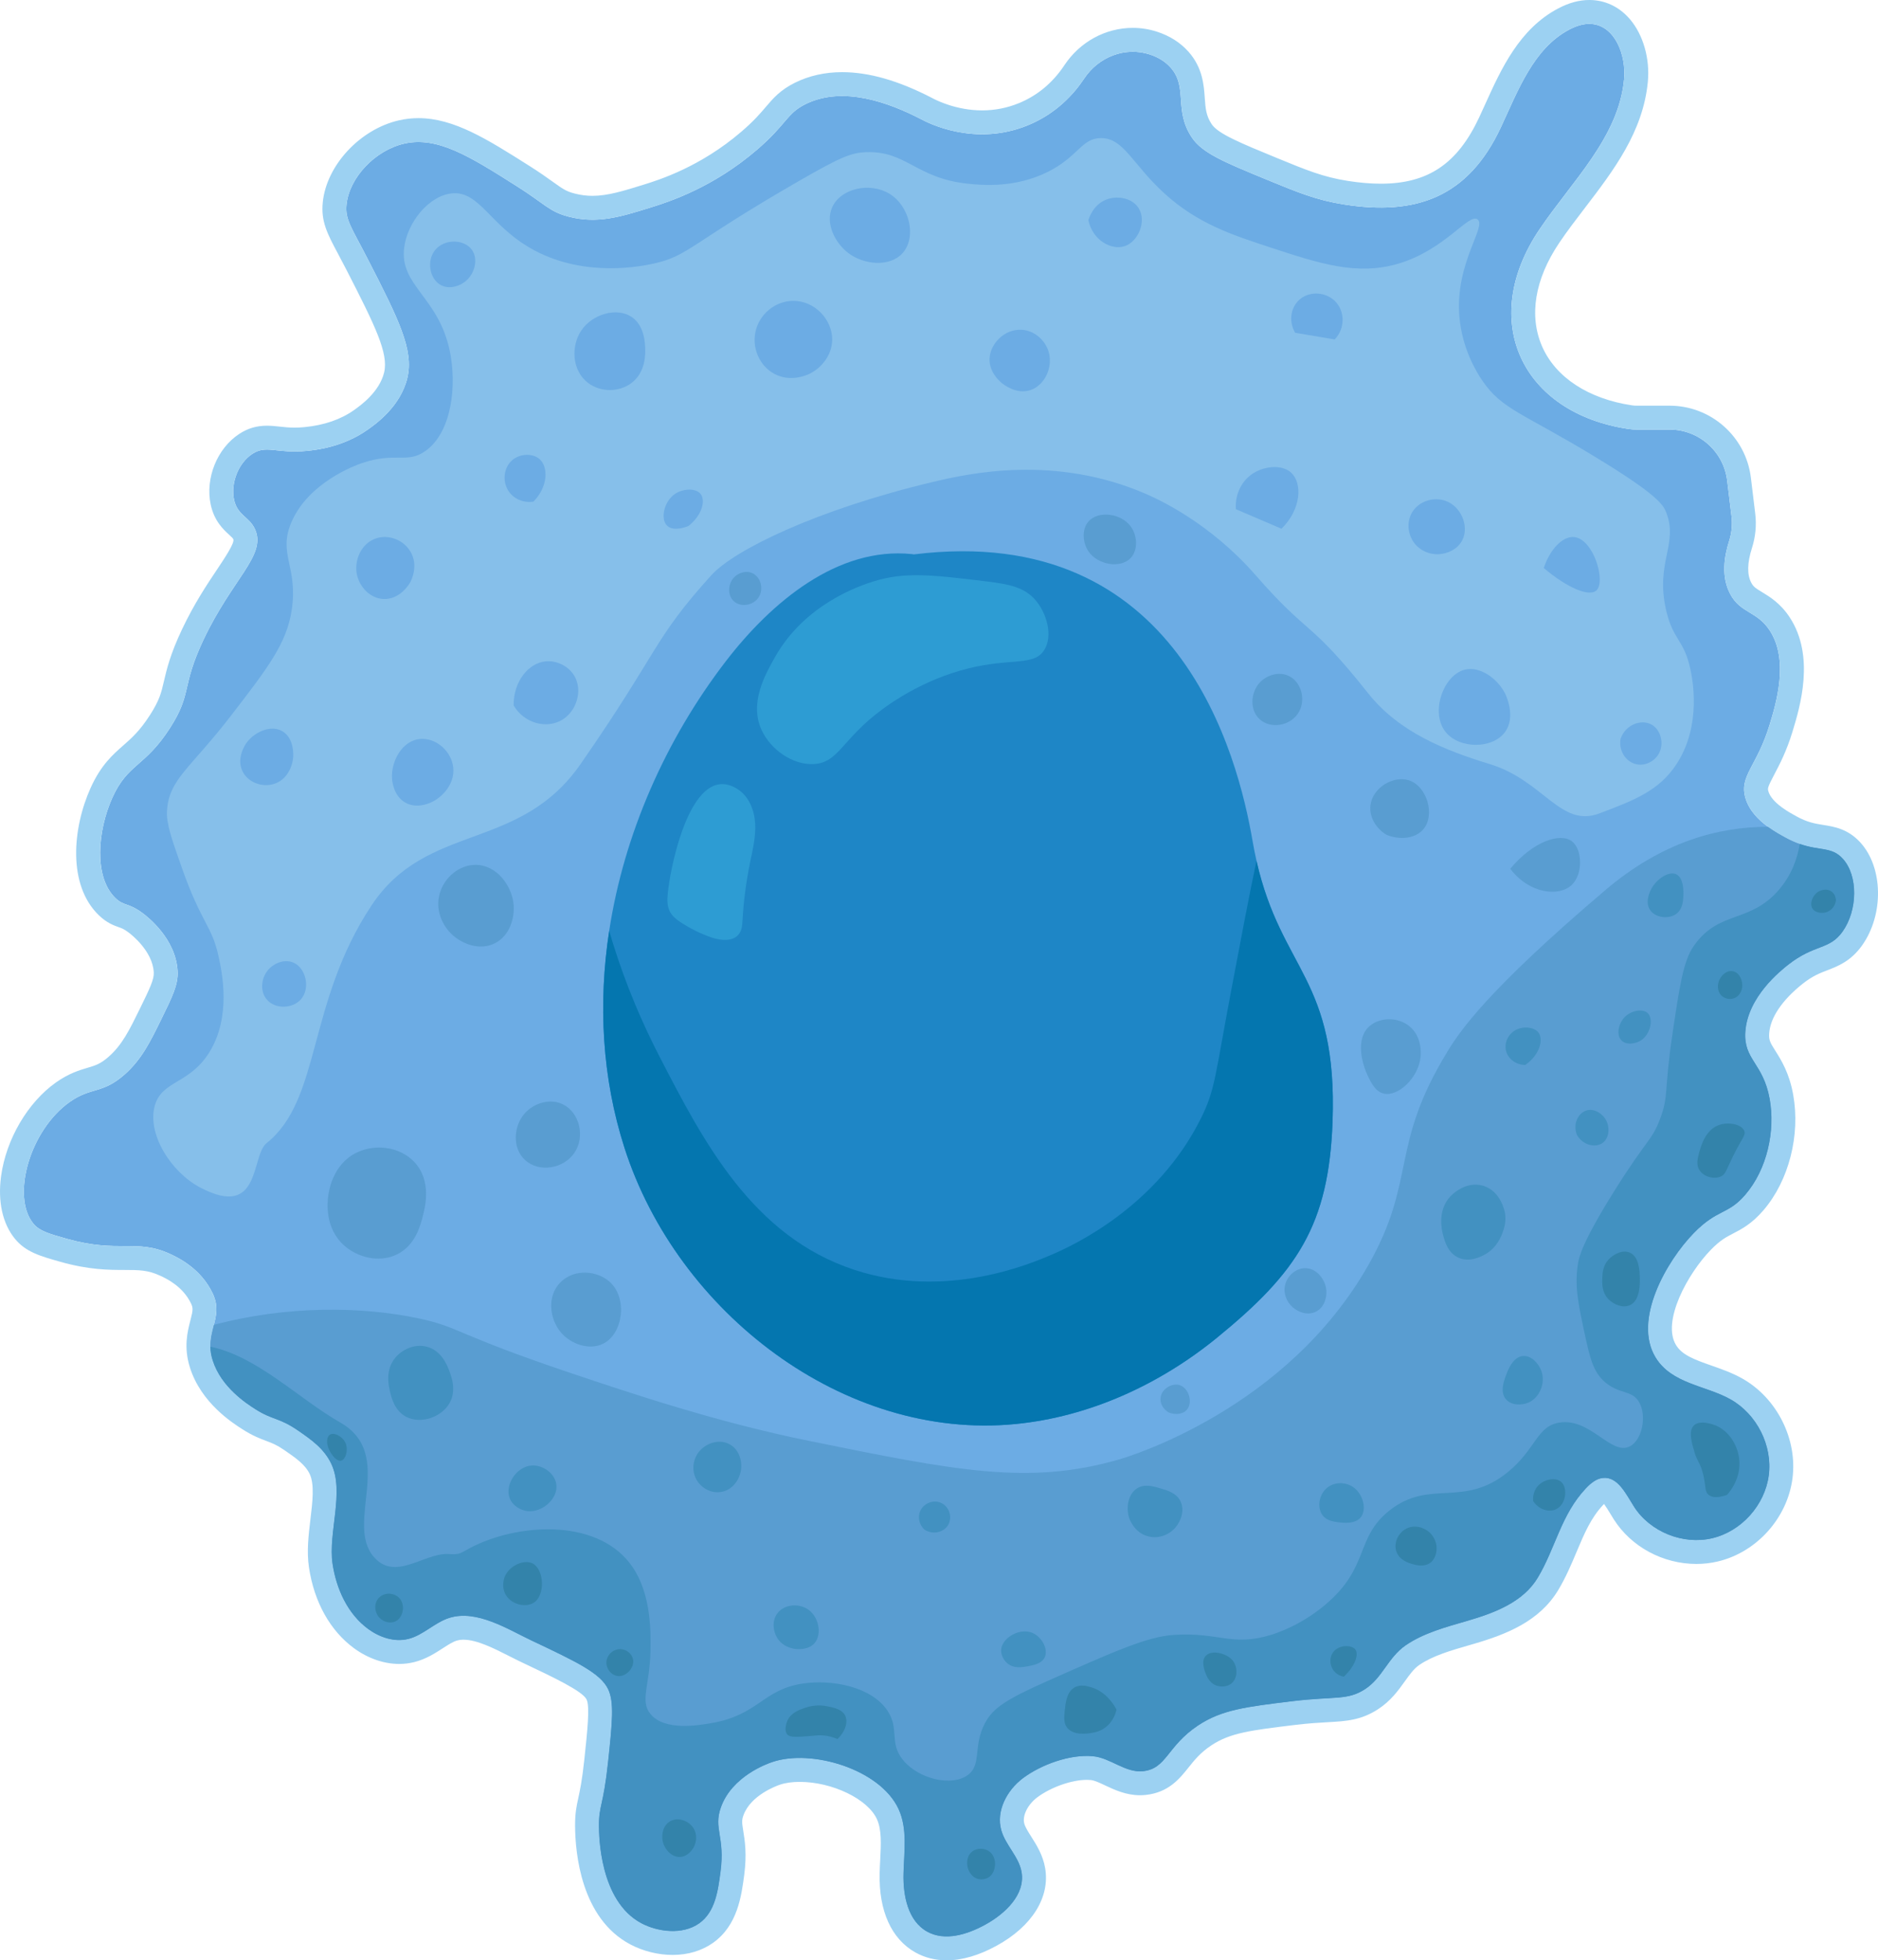 <?xml version="1.0" encoding="UTF-8"?>
<svg id="Capa_2" xmlns="http://www.w3.org/2000/svg" viewBox="0 0 630.722 658.08">
  <defs>
    <style>
      .cls-1 {
        fill: #3383aa;
      }

      .cls-2 {
        fill: #599dd1;
      }

      .cls-3 {
        fill: #9cd1f2;
      }

      .cls-4 {
        fill: #1e86c6;
      }

      .cls-5 {
        fill: #2d9cd3;
      }

      .cls-6 {
        fill: #0476af;
      }

      .cls-7 {
        fill: #4291c1;
      }

      .cls-8 {
        fill: #86bfea;
      }

      .cls-9 {
        fill: #6cace4;
      }
    </style>
  </defs>
  <g id="Capa_1-2" data-name="Capa_1">
    <g>
      <g>
        <path class="cls-9" d="M618.854,312.718c-4.51,6.34-9.33,4.08-18.39,11.23-2.43,1.93-13.53,10.7-14.29,22.47-.61,9.36,5.99,10.39,8.17,22.47,1.94,10.78-.84,23.62-8.17,32.17-5.9,6.88-9.33,4.68-17.36,12.94-9.03,9.28-20.43,29.01-12.82,41.63,5.42,8.98,16.9,9.43,25.25,14.15,8.78,4.96,14.1,15.46,12.81,25.46-1.29,10-9.18,18.84-18.99,21.15-9.81,2.32-20.88-2.11-26.3-10.61-2.68-4.21-5.38-10.06-10.35-9.63-2.29.2-4.19,1.82-5.78,3.49-8.36,8.84-10.18,20.01-16.18,30.02-4.94,8.24-14.61,11.84-23.71,14.49-7.01,2.04-14.55,4.01-20.64,8.19-5.94,4.09-7.75,10.86-13.59,14.68-6.01,3.93-10.19,2.35-24.51,4.08-15.64,1.9-23.7,2.88-31.66,8.17-10.41,6.93-10.48,14.46-18.39,15.32-6,.66-10.91-4.43-16.85-5.01-7.72-.74-17.43,2.8-23.54,7.37-5.37,4.02-9.11,11.02-7.26,17.48,1.43,5.02,5.91,8.87,6.8,14.02,1.31,7.56-5.51,14.01-12.23,17.69-6.01,3.3-13.55,5.65-19.53,2.3-6.42-3.59-8.09-12.06-7.91-19.41.17-7.35,1.42-15.1-1.68-21.77-6.19-13.34-29.2-20.21-42.39-15.73-1.75.59-13.53,4.78-17.24,15.2-2.56,7.19,1.43,9.75-.12,21.57-.86,6.53-1.79,13.54-7.15,17.36-5.67,4.03-14.01,2.85-19.41,0-14.12-7.46-14.27-29.56-14.29-32.68-.05-6.99,1.46-6.49,3.06-21.45,1.43-13.39,2.1-20.18,0-24.51-2.56-5.27-10.25-8.99-25.53-16.21-8.11-3.83-18.55-10.57-27.77-7.67-4.95,1.55-8.74,5.81-13.76,7.06-4.64,1.16-9.61-.5-13.47-3.31-6.91-5.04-10.74-13.47-12-21.93-1.54-10.36,4.06-24.04-.41-33.52-2.44-5.18-6.87-8.23-11.23-11.23-6.43-4.42-8.44-3.4-14.3-7.15-2.88-1.84-11.42-7.3-14.3-16.34-1.56-4.9-.5-8.5.38-11.95.85-3.29,1.53-6.46-.38-10.52-3.91-8.33-11.49-11.98-14.29-13.27-11.27-5.22-17.3-.18-34.73-5.11-6.12-1.73-9.23-2.65-11.23-5.11-7.44-9.1-1.22-31.35,12.25-40.85,7.2-5.07,10.9-2.59,18.39-9.19,5.7-5.03,8.59-10.92,12.25-18.38,3.87-7.89,5.81-11.83,5.56-16.34-.58-10.9-10.18-18.29-11.69-19.41-4.89-3.65-6.27-2.29-9.19-5.1-7.31-7.04-6.02-22.63-1.02-33.71,5.24-11.6,10.89-10.18,19.41-23.48,7.47-11.68,3.61-13.54,11.23-29.62,9.67-20.41,20.98-28.17,17.36-36.77-1.9-4.51-5.99-4.72-7.15-10.21-1.13-5.4,1.36-12.19,6.13-15.32,4.85-3.18,8.13,0,18.38-1.02,3.16-.31,12.18-1.31,20.43-7.15,2.72-1.93,11-7.78,13.28-17.36,2.22-9.35-2.92-19.64-13.28-39.83-5.53-10.77-7.69-13.29-7.15-18.38.96-9.1,9.65-18.21,19.4-20.43,11.17-2.54,22.05,4.34,37.79,14.3,9.54,6.03,10.9,8.53,17.36,10.21,9.66,2.51,17.4.1,27.58-3.06,6.26-1.95,20.93-6.68,35.74-19.41,10.11-8.68,9.83-12.11,16.34-15.32,12.57-6.19,27.95-.51,38.81,5.11,2.09,1.13,17.85,9.34,35.75,2.04,9.44-3.85,15.41-10.35,18.99-15.74,4.79-7.22,13.71-10.75,21.96-8.07,2.72.88,5.16,2.29,7.05,4.41,5.92,6.66.95,14.23,7.14,23.49,3.51,5.24,10.85,8.26,25.54,14.3,10.2,4.19,16.35,6.72,25.53,8.17,24.18,3.81,41.69-2.35,52.69-25.87,5.77-12.36,10.94-26.51,23.01-32.85,2.27-1.19,4.8-2.06,7.35-1.88,8.05.56,11.8,10.62,11.03,18.66-1.85,19.46-17.54,34.18-28.46,50.4-20.59,30.58-5.9,61.58,29.95,66.91.92.14,1.85.2,2.78.2h11.02c9.86,0,18.16,7.36,19.34,17.14l1.45,11.96c.34,2.78.07,5.6-.78,8.27-1.73,5.42-2.69,12.08.32,17.78,3.47,6.58,8.95,5.69,13.28,12.25,6.58,10,2.15,24.58,0,31.66-4.25,13.98-10.24,17.17-8.17,24.51,1.2,4.26,4.41,7.45,7.6,9.78,2.09,1.53,4.17,2.68,5.67,3.5,10.05,5.55,14.9,2.25,19.41,7.15,5.33,5.8,5.01,17.45,0,24.51Z"/>
        <path class="cls-3" d="M533.738,8.015c.225,0,.45.008.676.024,8.05.56,11.8,10.62,11.03,18.66-1.85,19.46-17.54,34.18-28.46,50.4-20.59,30.58-5.9,61.58,29.95,66.91.92.14,1.85.2,2.78.2h11.02c9.86,0,18.16,7.36,19.34,17.14l1.45,11.96c.34,2.78.07,5.6-.78,8.27-1.73,5.42-2.69,12.08.32,17.78,3.47,6.58,8.95,5.69,13.28,12.25,6.58,10,2.15,24.58,0,31.66-4.25,13.98-10.24,17.17-8.17,24.51,1.2,4.26,4.41,7.45,7.6,9.78,2.09,1.53,4.17,2.68,5.67,3.5,10.05,5.55,14.9,2.25,19.41,7.15,5.33,5.8,5.01,17.45,0,24.51-4.51,6.34-9.33,4.08-18.39,11.23-2.43,1.93-13.53,10.7-14.29,22.47-.61,9.36,5.99,10.39,8.17,22.47,1.94,10.78-.84,23.62-8.17,32.17-5.9,6.88-9.33,4.68-17.36,12.94-9.03,9.28-20.43,29.01-12.82,41.63,5.42,8.98,16.9,9.43,25.25,14.15,8.78,4.96,14.1,15.46,12.81,25.46-1.29,10-9.18,18.84-18.99,21.15-1.747.413-3.536.612-5.324.612-8.252,0-16.521-4.236-20.976-11.222-2.586-4.062-5.191-9.652-9.836-9.653-.169,0-.34.007-.514.022-2.29.2-4.19,1.82-5.78,3.49-8.36,8.84-10.18,20.01-16.18,30.02-4.94,8.24-14.61,11.84-23.71,14.49-7.01,2.04-14.55,4.01-20.64,8.19-5.94,4.09-7.75,10.86-13.59,14.68-6.01,3.93-10.19,2.35-24.51,4.08-15.64,1.9-23.7,2.88-31.66,8.17-10.41,6.93-10.48,14.46-18.39,15.32-.364.04-.724.059-1.081.059-5.519,0-10.19-4.524-15.769-5.069-.691-.066-1.398-.098-2.116-.098-7.313,0-15.86,3.307-21.424,7.468-5.37,4.02-9.11,11.02-7.26,17.48,1.43,5.02,5.91,8.87,6.8,14.02,1.31,7.56-5.51,14.01-12.23,17.69-3.95,2.169-8.56,3.927-12.954,3.927-2.292,0-4.526-.479-6.576-1.627-6.42-3.59-8.09-12.06-7.91-19.41.17-7.35,1.42-15.1-1.68-21.77-4.912-10.585-20.413-17.096-33.196-17.096-3.327,0-6.47.441-9.194,1.367-1.75.59-13.53,4.78-17.24,15.2-2.56,7.19,1.43,9.75-.12,21.57-.86,6.53-1.79,13.54-7.15,17.36-2.597,1.846-5.754,2.599-8.932,2.599-3.761,0-7.551-1.054-10.477-2.599-14.12-7.46-14.27-29.56-14.29-32.68-.05-6.99,1.46-6.49,3.06-21.45,1.43-13.39,2.1-20.18,0-24.51-2.56-5.27-10.25-8.99-25.53-16.21-6.739-3.183-15.088-8.375-23.008-8.375-1.611,0-3.204.215-4.762.705-4.95,1.55-8.74,5.81-13.76,7.06-1.021.255-2.058.374-3.095.374-3.678,0-7.364-1.492-10.375-3.684-6.91-5.04-10.74-13.47-12-21.93-1.54-10.36,4.06-24.04-.41-33.52-2.44-5.18-6.87-8.23-11.23-11.23-6.43-4.42-8.44-3.4-14.3-7.15-2.88-1.84-11.42-7.3-14.3-16.34-1.56-4.9-.5-8.5.38-11.95.85-3.29,1.53-6.46-.38-10.52-3.91-8.33-11.49-11.98-14.29-13.27-11.27-5.22-17.3-.18-34.73-5.11-6.12-1.73-9.23-2.65-11.23-5.11-7.44-9.1-1.22-31.35,12.25-40.85,7.2-5.07,10.9-2.59,18.39-9.19,5.7-5.03,8.59-10.92,12.25-18.38,3.87-7.89,5.81-11.83,5.56-16.34-.58-10.9-10.18-18.29-11.69-19.41-4.89-3.65-6.27-2.29-9.19-5.1-7.31-7.04-6.02-22.63-1.02-33.71,5.24-11.6,10.89-10.18,19.41-23.48,7.47-11.68,3.61-13.54,11.23-29.62,9.67-20.41,20.98-28.17,17.36-36.77-1.9-4.51-5.99-4.72-7.15-10.21-1.13-5.4,1.36-12.19,6.13-15.32,1.717-1.126,3.238-1.455,4.941-1.455,2.387,0,5.133.646,9.28.646,1.25,0,2.626-.059,4.16-.211,3.16-.31,12.18-1.31,20.43-7.15,2.72-1.93,11-7.78,13.28-17.36,2.22-9.35-2.92-19.64-13.28-39.83-5.53-10.77-7.69-13.29-7.15-18.38.96-9.1,9.65-18.21,19.4-20.43,1.581-.359,3.157-.53,4.741-.53,9.607,0,19.537,6.28,33.049,14.83,9.54,6.03,10.9,8.53,17.36,10.21,2.811.73,5.459,1.044,8.052,1.044,6.319,0,12.31-1.863,19.528-4.104,6.26-1.95,20.93-6.68,35.74-19.41,10.11-8.68,9.83-12.11,16.34-15.32,3.879-1.91,8.026-2.69,12.225-2.69,9.407,0,19.077,3.914,26.585,7.8,1.46.789,9.589,5.032,20.456,5.032,4.693,0,9.895-.791,15.293-2.992,9.44-3.85,15.41-10.35,18.99-15.74,3.707-5.587,9.887-8.965,16.315-8.965,1.879,0,3.778.288,5.645.894,2.72.88,5.16,2.29,7.05,4.41,5.92,6.66.95,14.23,7.14,23.49,3.51,5.24,10.85,8.26,25.54,14.3,10.2,4.19,16.35,6.72,25.53,8.17,4.332.682,8.452,1.045,12.356,1.045,17.891,0,31.304-7.609,40.334-26.915,5.77-12.36,10.94-26.51,23.01-32.85,2.069-1.085,4.355-1.904,6.674-1.904M533.738,0c-3.376,0-6.776.922-10.395,2.82-13.075,6.868-19.166,20.307-24.54,32.164-.67,1.479-1.336,2.949-2.011,4.394-7.307,15.623-17.198,22.291-33.072,22.291-3.38,0-7.118-.319-11.109-.948-8.236-1.301-13.723-3.555-23.684-7.647l-.048-.02c-12.328-5.069-19.771-8.129-21.927-11.347-1.919-2.872-2.095-5.386-2.338-8.865-.299-4.276-.708-10.131-5.471-15.489-2.738-3.071-6.292-5.326-10.573-6.711-2.619-.851-5.351-1.284-8.112-1.284-9.185,0-17.781,4.691-22.994,12.549-3.925,5.909-9.086,10.2-15.338,12.749-3.903,1.592-8.03,2.399-12.267,2.399-8.681,0-15.388-3.388-16.645-4.068l-.064-.035-.064-.033c-11.308-5.852-21.209-8.697-30.269-8.697-5.725,0-11.03,1.183-15.765,3.514-5.01,2.47-7.378,5.25-9.886,8.194-1.861,2.184-3.97,4.66-8.134,8.236-13.848,11.903-27.692,16.216-32.903,17.839-6.749,2.095-12.053,3.741-17.145,3.741-2.025,0-3.999-.257-6.036-.787-2.813-.731-3.935-1.534-7.267-3.917-1.948-1.393-4.372-3.127-7.827-5.311-14.187-8.977-25.396-16.07-37.331-16.07-2.195,0-4.388.246-6.518.73-13.044,2.97-24.285,15.007-25.593,27.404-.69,6.506,1.495,10.608,5.115,17.405.84,1.577,1.792,3.365,2.876,5.476,9.585,18.68,14.126,27.942,12.612,34.318-1.573,6.611-7.987,11.162-10.094,12.657-4.467,3.163-10.046,5.085-16.6,5.728-1.173.117-2.274.173-3.377.173-1.92,0-3.503-.173-5.034-.341-1.366-.15-2.779-.304-4.246-.304-3.49,0-6.457.879-9.335,2.767-7.404,4.859-11.433,14.81-9.58,23.664,1.185,5.609,4.35,8.489,6.24,10.209.956.87,1.234,1.151,1.369,1.471.515,1.223-2.924,6.361-5.434,10.112-3.436,5.133-7.712,11.523-11.783,20.115-3.985,8.409-5.154,13.434-6.094,17.471-.912,3.92-1.463,6.286-4.645,11.262-3.45,5.385-6.163,7.768-9.035,10.29-3.503,3.076-7.473,6.562-10.927,14.209-6.079,13.47-7.806,32.602,2.764,42.782,2.684,2.583,5.081,3.431,6.668,3.991,1.066.377,1.771.626,3.288,1.758.845.627,8.097,6.207,8.481,13.413.129,2.33-1.266,5.278-4.717,12.313l-.035.071c-3.395,6.921-5.849,11.921-10.357,15.9-2.791,2.459-4.417,2.942-7.111,3.743-2.796.831-6.277,1.865-10.591,4.903-9.528,6.72-16.776,19.084-18.47,31.502-1.154,8.462.49,15.911,4.63,20.974,3.628,4.463,8.505,5.841,15.255,7.749,9.648,2.729,16.283,2.74,21.615,2.748,4.867.008,7.804.013,11.927,1.922,1.901.876,7.642,3.521,10.403,9.403.657,1.396.638,2.159-.125,5.11l-.124.484c-.979,3.811-2.321,9.031-.133,15.902,3.761,11.807,14.194,18.472,17.622,20.662,3.453,2.21,6.003,3.164,8.052,3.93,1.981.741,3.413,1.277,6.023,3.071,3.755,2.584,7.001,4.817,8.52,8.04,1.64,3.478.927,9.4.238,15.128-.639,5.313-1.3,10.806-.505,16.155,1.739,11.675,7.138,21.343,15.205,27.227,4.629,3.37,9.989,5.223,15.098,5.223,1.716,0,3.411-.206,5.038-.613,3.916-.975,6.949-2.934,9.624-4.663,1.681-1.086,3.269-2.112,4.587-2.525.728-.229,1.498-.339,2.366-.338,4.473,0,10.229,2.916,15.307,5.488,1.478.749,2.874,1.456,4.279,2.12,10.471,4.947,20.362,9.621,21.743,12.465,1.141,2.353.26,10.604-.76,20.157-.765,7.15-1.498,10.51-2.033,12.964-.592,2.712-1.103,5.055-1.072,9.395.058,9.017,1.982,30.95,18.561,39.709,4.31,2.275,9.36,3.527,14.221,3.527,5.125,0,9.82-1.411,13.576-4.081,8.215-5.855,9.508-15.675,10.453-22.846.913-6.963.198-11.417-.324-14.669-.459-2.856-.544-3.593.049-5.259,2.424-6.809,11.251-9.957,12.249-10.293,1.83-.621,4.118-.947,6.635-.947,10.921 0,22.793,5.704,25.926,12.455,1.65,3.55,1.398,8.424,1.132,13.585-.078,1.503-.158,3.058-.194,4.627-.31,12.639,3.956,22.086,12.011,26.59,3.133,1.755,6.663,2.647,10.488,2.647,5.214,0,10.87-1.654,16.812-4.917,11.886-6.509,17.971-16.262,16.269-26.084-.75-4.342-2.911-7.75-4.647-10.489-1.028-1.622-1.999-3.154-2.342-4.358-.755-2.637,1.118-6.445,4.355-8.868,4.546-3.4,11.537-5.87,16.62-5.87.47,0,.925.021,1.352.061,1.241.121,2.986.943,4.834,1.812,3.117,1.467,6.995,3.293,11.7,3.293.653,0,1.311-.036,1.956-.107,7.65-.832,11.356-5.477,14.334-9.21,1.95-2.445,3.967-4.973,7.621-7.405,6.373-4.236,13.209-5.066,28.185-6.886,4.553-.55,8.095-.75,10.941-.912,6.26-.354,11.204-.634,16.988-4.417,4.195-2.744,6.708-6.245,8.926-9.335,1.624-2.262,3.026-4.215,4.823-5.452,4.535-3.113,10.701-4.892,16.663-6.612l1.671-.484c11.021-3.209,22.082-7.619,28.345-18.064,2.591-4.322,4.41-8.646,6.17-12.828,2.576-6.122,4.801-11.409,8.959-15.806.091-.095.176-.183.256-.264.7.953,1.514,2.299,2.076,3.228.409.676.812,1.341,1.214,1.972,5.875,9.213,16.501,14.933,27.737,14.933,2.435,0,4.847-.278,7.169-.828,13.047-3.072,23.37-14.556,25.094-27.924,1.696-13.151-5.219-26.912-16.817-33.463-3.417-1.932-6.964-3.173-10.394-4.374-6.09-2.132-9.925-3.607-11.936-6.94-4.763-7.899,3.896-23.876,11.702-31.899,3.179-3.269,5.204-4.315,7.549-5.526,2.778-1.434,6.235-3.22,10.151-7.785,8.515-9.932,12.429-25.164,9.974-38.807-1.318-7.305-4.017-11.585-5.988-14.711-1.797-2.851-2.216-3.607-2.072-5.819.341-5.276,4.335-11.202,11.247-16.691,3.328-2.626,5.753-3.558,8.32-4.544,3.503-1.346,7.862-3.021,11.646-8.34,7.359-10.37,7.068-26.202-.629-34.579-4.179-4.54-8.738-5.263-12.402-5.844-2.731-.433-5.311-.843-9.035-2.899-1.243-.68-3.076-1.682-4.811-2.951-2.57-1.877-4.122-3.722-4.619-5.486-.268-.951-.246-1.337,1.991-5.58,1.74-3.3,4.124-7.819,6.132-14.426,2.491-8.205,7.671-25.261-.973-38.397-3.098-4.692-6.674-6.855-9.285-8.434-2.164-1.308-2.883-1.787-3.601-3.149-1.439-2.725-1.362-6.628.226-11.604,1.213-3.81,1.583-7.738,1.1-11.68l-1.449-11.951c-1.664-13.789-13.399-24.19-27.296-24.19h-11.02c-.57,0-1.1-.037-1.575-.109-14.636-2.176-25.63-9.354-30.191-19.696-4.532-10.277-2.513-22.641,5.684-34.815,2.627-3.902,5.538-7.705,8.621-11.731,9.621-12.568,19.57-25.563,21.17-42.387.737-7.7-1.542-15.717-5.948-20.917-3.314-3.912-7.638-6.158-12.504-6.497-.401-.028-.818-.043-1.232-.043h0Z"/>
      </g>
      <path class="cls-4" d="M447.534,376.628c-1.26,34.68-11.91,50.51-38.81,72.44-19.3,15.74-42.91,26.56-67.7,28.98-57.61,5.65-113.51-37.49-131.25-92.59-7.6-23.6-8.92-48.55-5.18-72.96,4.98-32.6,19-64.26,39.16-90.5,15.33-19.93,37.6-38.55,62.5-35.99.27.03.53.12.79.09,89.13-10.99,108.75,67.94,113.64,96.28.4,2.32.84,4.51,1.31,6.59,8.37,36.99,27.28,39.31,25.54,87.66Z"/>
      <path class="cls-6" d="M447.534,376.628c-1.26,34.68-11.91,50.51-38.81,72.44-19.3,15.74-42.91,26.56-67.7,28.98-57.61,5.65-113.51-37.49-131.25-92.59-7.6-23.6-8.92-48.55-5.18-72.96,3.4,11.64,8.51,25.93,16.94,42.26,14.57,28.22,31.11,60.25,65.36,71.51,30.78,10.13,59.17-2.02,66.38-5.1,7.37-3.16,35.31-16.14,50.04-45.71,4.86-9.75,4.73-14.17,10.22-43.16,3.33-17.63,6.06-32.06,8.46-43.33,8.37,36.99,27.28,39.31,25.54,87.66Z"/>
      <path class="cls-5" d="M331.574,195.207c-18.445-2.23-27.667-3.345-38.298,0-4.433,1.395-22.864,7.492-32.936,25.277-3.37,5.951-8.729,15.414-4.596,24.511,2.978,6.553,10.421,11.901,17.617,11.489,8.373-.479,9.355-8.352,22.979-18.383,2.864-2.108,13.697-9.935,28.773-13.694,14.632-3.648,22.146-.693,25.61-6.221,2.981-4.757.841-12.413-3.064-16.851-3.552-4.037-8.373-5.195-16.085-6.128Z"/>
      <path class="cls-5" d="M242.702,263.226c-12.081-.229-17.747,29.041-18.435,36.755-.175,1.958-.254,4.019.585,5.797.855,1.812,2.542,3.074,4.231,4.15,3.001,1.913,6.218,3.486,9.571,4.68,3.326,1.185,7.775,1.647,9.704-1.311.847-1.299.936-2.932,1.026-4.481.368-6.343,1.186-12.659,2.447-18.886.895-4.424,2.02-8.874,1.79-13.382-.23-4.507-2.071-9.203-5.878-11.625-1.791-1.139-3.47-1.668-5.041-1.698Z"/>
      <path class="cls-8" d="M61.191,291.649c-3.588-10.147-5.382-15.22-5.106-19.506.683-10.612,7.729-14.049,21.447-31.837,12.464-16.162,18.695-24.243,20.425-35.425,2.27-14.673-4.795-18.864,0-29.775,5.843-13.294,21.545-18.931,23.489-19.6,11.391-3.922,15.254.298,21.447-4.12,8.98-6.405,10.528-22.176,8.17-33.541-3.78-18.224-16.939-21.929-15.319-34.723,1.083-8.554,8.289-17.351,15.888-18.193,9.57-1.06,12.934,11.249,28.026,19.214,17.452,9.21,36.357,5.102,39.83,4.347,11.859-2.577,12.148-6.65,49.021-27.837,13.759-7.906,17.299-9.396,22.468-9.567,13.5-.447,16.742,8.807,34.135,10.588,4.424.453,15.764,1.615,27.009-4.085,10.014-5.076,11.129-11.12,17.495-11.234,7.763-.139,10.675,8.767,21.447,18.573,11.124,10.127,22.574,13.878,35.745,18.193,16.454,5.391,29.015,9.506,42.894,5.368,15.703-4.682,23.617-17.103,26.553-14.826,3.089,2.396-7.605,14.644-6.128,32.563.896,10.864,5.853,18.812,7.634,21.438,6.734,9.933,13.514,10.835,38.324,25.924,20.678,12.576,22.532,15.941,23.489,18.383,4.2,10.715-3.728,16.797,0,32.908,2.367,10.231,6.002,9.668,8.17,19.92.58,2.744,3.922,18.544-4.679,31.705-5.882,9-14.365,12.2-25.959,16.573-13.008,4.907-18.692-11.066-36.766-16.573-15.024-4.578-30.51-10.729-40.851-23.767-19.866-25.047-19.599-18.809-37.787-39.643-15.357-17.59-32.644-25.457-36.766-27.251-30.677-13.351-59.588-6.91-71.489-4.085-39.308,9.329-66.971,22.955-74.543,31.336-19.848,21.968-17.103,24.774-43.925,63.41-20.568,29.627-51.605,19.38-70.213,47.467-21.753,32.834-16.813,65.084-35.234,79.784-5.336,4.258-1.746,25.648-22.213,14.939-10.072-5.27-18.003-18.241-15.319-27.575,2.442-8.493,11.704-7.114,18.383-17.985,7.339-11.945,4.182-26.671,3.064-31.889-2.262-10.553-5.723-11.125-12.255-29.598Z"/>
      <path class="cls-2" d="M618.854,312.718c-4.51,6.34-9.33,4.08-18.39,11.23-2.43,1.93-13.53,10.7-14.29,22.47-.61,9.36,5.99,10.39,8.17,22.47,1.94,10.78-.84,23.62-8.17,32.17-5.9,6.88-9.33,4.68-17.36,12.94-9.03,9.28-20.43,29.01-12.82,41.63,5.42,8.98,16.9,9.43,25.25,14.15,8.78,4.96,14.1,15.46,12.81,25.46-1.29,10-9.18,18.84-18.99,21.15-9.81,2.32-20.88-2.11-26.3-10.61-2.68-4.21-5.38-10.06-10.35-9.63-2.29.2-4.19,1.82-5.78,3.49-8.36,8.84-10.18,20.01-16.18,30.02-4.94,8.24-14.61,11.84-23.71,14.49-7.01,2.04-14.55,4.01-20.64,8.19-5.94,4.09-7.75,10.86-13.59,14.68-6.01,3.93-10.19,2.35-24.51,4.08-15.64,1.9-23.7,2.88-31.66,8.17-10.41,6.93-10.48,14.46-18.39,15.32-6,.66-10.91-4.43-16.85-5.01-7.72-.74-17.43,2.8-23.54,7.37-5.37,4.02-9.11,11.02-7.26,17.48,1.43,5.02,5.91,8.87,6.8,14.02,1.31,7.56-5.51,14.01-12.23,17.69-6.01,3.3-13.55,5.65-19.53,2.3-6.42-3.59-8.09-12.06-7.91-19.41.17-7.35,1.42-15.1-1.68-21.77-6.19-13.34-29.2-20.21-42.39-15.73-1.75.59-13.53,4.78-17.24,15.2-2.56,7.19,1.43,9.75-.12,21.57-.86,6.53-1.79,13.54-7.15,17.36-5.67,4.03-14.01,2.85-19.41,0-14.12-7.46-14.27-29.56-14.29-32.68-.05-6.99,1.46-6.49,3.06-21.45,1.43-13.39,2.1-20.18,0-24.51-2.56-5.27-10.25-8.99-25.53-16.21-8.11-3.83-18.55-10.57-27.77-7.67-4.95,1.55-8.74,5.81-13.76,7.06-4.64,1.16-9.61-.5-13.47-3.31-6.91-5.04-10.74-13.47-12-21.93-1.54-10.36,4.06-24.04-.41-33.52-2.44-5.18-6.87-8.23-11.23-11.23-6.43-4.42-8.44-3.4-14.3-7.15-2.88-1.84-11.42-7.3-14.3-16.34-.54-1.69-.77-3.22-.79-4.64-.06-2.72.59-5.05,1.17-7.31,24.61-6.6,50.09-6.21,69.03-2.13,13.69,2.95,11.93,5.23,51.06,18.37,20.49,6.88,48.92,16.43,79.66,22.67,49.27,10.02,73.9,15.02,104.17,6.29,4.04-1.17,56.38-17.09,83.74-65.14,16.43-28.84,7.11-39.84,26.56-71.69,4.18-6.86,13.21-20.43,53.1-54.32,19.23-16.33,38.12-21.26,54.63-21.26,2.09,1.53,4.17,2.68,5.67,3.5,1.84,1.02,3.5,1.74,5.02,2.26,6.79,2.36,10.71.89,14.39,4.89,5.33,5.8,5.01,17.45,0,24.51Z"/>
      <path class="cls-7" d="M618.854,312.718c-4.51,6.34-9.33,4.08-18.39,11.23-2.43,1.93-13.53,10.7-14.29,22.47-.61,9.36,5.99,10.39,8.17,22.47,1.94,10.78-.84,23.62-8.17,32.17-5.9,6.88-9.33,4.68-17.36,12.94-9.03,9.28-20.43,29.01-12.82,41.63,5.42,8.98,16.9,9.43,25.25,14.15,8.78,4.96,14.1,15.46,12.81,25.46-1.29,10-9.18,18.84-18.99,21.15-9.81,2.32-20.88-2.11-26.3-10.61-2.68-4.21-5.38-10.06-10.35-9.63-2.29.2-4.19,1.82-5.78,3.49-8.36,8.84-10.18,20.01-16.18,30.02-4.94,8.24-14.61,11.84-23.71,14.49-7.01,2.04-14.55,4.01-20.64,8.19-5.94,4.09-7.75,10.86-13.59,14.68-6.01,3.93-10.19,2.35-24.51,4.08-15.64,1.9-23.7,2.88-31.66,8.17-10.41,6.93-10.48,14.46-18.39,15.32-6,.66-10.91-4.43-16.85-5.01-7.72-.74-17.43,2.8-23.54,7.37-5.37,4.02-9.11,11.02-7.26,17.48,1.43,5.02,5.91,8.87,6.8,14.02,1.31,7.56-5.51,14.01-12.23,17.69-6.01,3.3-13.55,5.65-19.53,2.3-6.42-3.59-8.09-12.06-7.91-19.41.17-7.35,1.42-15.1-1.68-21.77-6.19-13.34-29.2-20.21-42.39-15.73-1.75.59-13.53,4.78-17.24,15.2-2.56,7.19,1.43,9.75-.12,21.57-.86,6.53-1.79,13.54-7.15,17.36-5.67,4.03-14.01,2.85-19.41,0-14.12-7.46-14.27-29.56-14.29-32.68-.05-6.99,1.46-6.49,3.06-21.45,1.43-13.39,2.1-20.18,0-24.51-2.56-5.27-10.25-8.99-25.53-16.21-8.11-3.83-18.55-10.57-27.77-7.67-4.95,1.55-8.74,5.81-13.76,7.06-4.64,1.16-9.61-.5-13.47-3.31-6.91-5.04-10.74-13.47-12-21.93-1.54-10.36,4.06-24.04-.41-33.52-2.44-5.18-6.87-8.23-11.23-11.23-6.43-4.42-8.44-3.4-14.3-7.15-2.88-1.84-11.42-7.3-14.3-16.34-.54-1.69-.77-3.22-.79-4.64,15.85,3.3,29.522,17.402,43.64,25.47,18.726,10.701,1.427,33.664,11.237,45.084,7.109,8.277,16.642-1.128,24.818-.962,1.156.023,2.329.208,3.458-.04.994-.218,1.882-.755,2.766-1.259,14.988-8.541,41.09-11.052,53.721,2.947,8.47,9.38,8.27,23.7,8.17,30.63-.16,11.8-3.67,16.98,0,21.45,4.73,5.75,16.02,3.82,20.44,3.06,15.84-2.71,17.23-11.24,30.63-13.27,9.88-1.5,23.23,1,28.59,9.19,3.99,6.09.46,10.59,5.06,16.34,5.22,6.53,16.53,9.18,21.93,5.11,4.68-3.53,1.57-9.59,5.69-17.37,2.63-4.95,6.72-7.82,21.32-14.29,22.13-9.82,33.2-14.73,42-15.32,15.29-1.03,19.48,4.01,32.68,0,1.79-.55,10.06-3.17,18.39-10.22,14.89-12.6,9.87-22.36,21.44-31.54,13.61-10.8,24.78-.65,39.83-12.95,9.43-7.71,9.62-15.42,17.36-16.59,10.36-1.56,17.26,11.14,23.49,8.03,4.27-2.12,5.89-10.49,3.07-15.06-2.42-3.93-6.5-2.44-11.24-6.44-4.12-3.48-5.18-8.16-7.15-17.36-1.96-9.23-3.21-15.09-2.04-22.47.36-2.22,1.32-7.03,12.26-24.51,10.94-17.48,12.53-16.74,15.32-24.11,2.98-7.9,1.29-9.12,4.08-27.97,2.47-16.7,3.71-25.05,7.25-30.12,8.45-12.07,18.71-7.45,28.5-18.74,4.33-5,6.2-10.39,7.1-15.48,6.79,2.36,10.71.89,14.39,4.89,5.33,5.8,5.01,17.45,0,24.51Z"/>
      <path class="cls-9" d="M212.084,106.356c-4.941-3.249-13.087-.991-16.851,4.596-3.566,5.292-3.157,13.508,2.298,17.617,4.196,3.161,10.39,3.147,14.553,0,4.886-3.694,4.66-9.955,4.596-11.741-.06-1.666-.276-7.63-4.596-10.472Z"/>
      <path class="cls-9" d="M266.467,100.994c-6.249-.013-11.683,4.678-12.816,10.723-1.012,5.399,1.541,11.171,6.408,13.787,5.472,2.942,11.02.364,11.77,0,4.112-1.995,7.667-6.353,7.66-11.57-.009-6.655-5.813-12.926-13.021-12.941Z"/>
      <path class="cls-9" d="M298.637,64.994c-6.463-3.877-16.282-1.822-19.149,4.596-2.445,5.472,1.086,12.053,5.362,15.319,5.245,4.007,14.036,4.877,18.332,0,4.73-5.369,2.328-15.793-4.545-19.915Z"/>
      <path class="cls-9" d="M158.467,83.846c-2.61-3.602-9.136-3.712-12.255,0-3.011,3.584-2.01,9.736,1.787,11.83,2.914,1.607,6.67.38,8.851-1.702,2.668-2.546,3.784-7.138,1.617-10.128Z"/>
      <path class="cls-9" d="M181.191,154.101c-2.084-1.819-5.987-1.934-8.681,0-3.199,2.297-3.868,6.892-2.043,10.213,1.638,2.98,5.122,4.637,8.681,4.085,5.051-5.13,4.981-11.733,2.042-14.298Z"/>
      <path class="cls-9" d="M192.923,226.939c-2.008-3.456-6.125-5.284-9.711-4.923-5.67.57-10.802,6.692-10.702,14.809,3.59,6.101,11.18,7.944,16.34,4.798,4.792-2.921,6.913-9.795,4.073-14.683Z"/>
      <path class="cls-9" d="M137.786,185.056c-2.287-3.726-7.009-5.673-11.234-4.402-5.28,1.588-7.769,7.594-6.638,12.442.885,3.795,4.183,7.72,8.776,7.983,5.721.328,8.915-5.285,9.097-5.617.242-.442,2.951-5.598,0-10.406Z"/>
      <path class="cls-9" d="M152.029,256.506c-1.117-4.892-5.801-8.728-10.668-8.448-6.47.373-10.094,7.839-9.702,13.277.09,1.248.654,6.034,4.596,8.17,3.535,1.916,7.313.362,8.192,0,4.299-1.769,8.966-6.939,7.583-12.999Z"/>
      <path class="cls-9" d="M94.893,245.505c-3.986-2.368-9.674.324-12.255,4.085-.347.506-3.467,5.215-1.021,9.653,1.963,3.562,6.464,5.049,10.213,3.981,4.548-1.295,6.384-5.892,6.638-9.038.035-.427.423-6.305-3.575-8.681Z"/>
      <path class="cls-9" d="M235.318,165.845c-1.598-2.068-5.964-1.869-8.681,0-3.645,2.508-4.997,8.485-2.483,10.723,2.307,2.054,6.887.085,7.079,0,4.633-3.672,5.749-8.57,4.085-10.723Z"/>
      <path class="cls-9" d="M352.122,117.896c-1.204-3.777-4.754-6.973-9.059-7.199-5.631-.295-10.511,4.599-10.723,9.702-.178,4.278,2.985,7.257,4.085,8.17.551.458,4.944,3.989,9.702,2.366,4.861-1.658,7.647-7.857,5.995-13.039Z"/>
      <path class="cls-9" d="M382.382,69.846c-2.093-3.292-6.706-4.146-10.213-3.064-5.088,1.569-6.55,6.809-6.638,7.149,1.432,6.787,7.813,10.21,12.255,8.681,4.533-1.56,7.378-8.391,4.596-12.766Z"/>
      <path class="cls-9" d="M448.254,100.994c-3.316-3.179-8.981-3.364-12.255,0-2.648,2.721-3.135,7.15-1.021,10.723l13.277,2.228c3.613-3.73,3.474-9.621,0-12.951Z"/>
      <path class="cls-9" d="M433.658,158.696c-3.009-2.803-8.69-2.246-12.468,0-4.101,2.438-6.476,7.175-6.128,12.238,5.106,2.189,10.213,4.378,15.319,6.567,6.786-6.671,6.98-15.354,3.276-18.805Z"/>
      <path class="cls-9" d="M485.531,168.149c-3.904-1.411-8.903-.052-11.234,3.785-1.782,2.934-1.559,6.585,0,9.332,1.852,3.261,5.376,4.873,8.681,4.79,3.084-.078,6.614-1.648,8.17-4.79,2.293-4.63-.414-11.236-5.617-13.117Z"/>
      <path class="cls-9" d="M528.425,180.266c-3.709-.163-7.885,4.171-9.957,10.414,7.762,6.598,15.155,9.733,17.617,7.591,3.432-2.986-1.006-17.713-7.66-18.005Z"/>
      <path class="cls-9" d="M505.446,232.739c-2.52-4.905-8.36-9.196-13.476-7.938-7.263,1.786-11.717,14.427-6.439,20.959,4.569,5.654,15.652,5.771,19.915,0,3.867-5.236.174-12.682,0-13.021Z"/>
      <path class="cls-9" d="M554.467,243.134c-3.454-1.751-8.597.185-10.213,4.91-.664,3.938,1.704,7.59,5.106,8.462,3.05.782,6.191-.86,7.66-3.341,2.027-3.424.802-8.331-2.553-10.031Z"/>
      <path class="cls-9" d="M98.493,323.122c-3.022-1.268-6.901.241-8.903,3.064-1.893,2.67-2.232,6.693,0,9.337,2.828,3.35,8.624,3.111,11.43,0,3.324-3.685,1.741-10.61-2.528-12.401Z"/>
      <path class="cls-2" d="M159.612,290.333c-5.46.046-10.28,4.198-11.868,9.372-1.723,5.612.769,11.08,4.285,14.216,3.088,2.754,8.826,5.369,14.098,2.766,5.293-2.614,6.69-8.796,6.382-12.85-.485-6.381-5.656-13.566-12.896-13.504Z"/>
      <path class="cls-2" d="M438.303,425.729c-3.027.026-5.699,2.328-6.58,5.196-.955,3.111.426,6.143,2.376,7.882,1.712,1.527,4.894,2.976,7.816,1.533,2.934-1.449,3.709-4.877,3.538-7.124-.269-3.538-3.136-7.521-7.15-7.487Z"/>
      <path class="cls-2" d="M189.106,370.751c-4.34-2.16-9.729-.451-12.766,2.881-3.878,4.255-4.437,11.724,0,15.793,4.675,4.287,12.917,2.985,16.584-2.433,3.69-5.453,1.683-13.505-3.817-16.242Z"/>
      <path class="cls-2" d="M252.823,192.481c-2.17-1.08-4.865-.225-6.383,1.441-1.939,2.127-2.218,5.862,0,7.897,2.337,2.144,6.458,1.492,8.292-1.216,1.845-2.727.842-6.752-1.909-8.121Z"/>
      <path class="cls-2" d="M432.938,226.961c-3.364-1.674-7.542-.349-9.896,2.234-3.006,3.298-3.439,9.088,0,12.242,3.624,3.323,10.013,2.314,12.855-1.886,2.861-4.227,1.305-10.468-2.959-12.59Z"/>
      <path class="cls-2" d="M139.153,390.086c-4.92-5.215-13.241-6.209-19.507-3.093-8.083,4.019-9.239,13.133-9.434,14.672-.201,1.581-1.33,10.481,5.362,16.436,4.494,3.999,11.655,5.905,17.617,3.064,6.215-2.962,7.94-9.566,8.763-12.717.808-3.094,3.149-12.056-2.8-18.362Z"/>
      <path class="cls-2" d="M204.812,430.356c-4.123-3.765-11.799-4.576-16.473,0-4.78,4.68-3.773,12.4,0,16.888,3.433,4.083,9.685,6.12,14.239,3.836,6.657-3.337,8.286-15.198,2.234-20.724Z"/>
      <path class="cls-2" d="M473.042,261.906c-5.153-1.552-12.15,2.528-12.788,8.537-.396,3.729,1.726,7.558,5.362,9.786,4.679,1.92,9.661,1.193,12.255-1.67,4.314-4.76,1.433-14.767-4.829-16.652Z"/>
      <path class="cls-2" d="M396.157,464.977c-2.576-.776-6.075,1.264-6.394,4.269-.198,1.864.863,3.779,2.681,4.893,2.339.96,4.83.596,6.128-.835,2.157-2.38.717-7.383-2.414-8.326Z"/>
      <path class="cls-2" d="M527.87,282.381c-3.888-2.881-12.894-.035-20.666,9.269,6.542,8.539,16.473,9.407,20.666,5.43,3.833-3.635,3.613-12.021,0-14.699Z"/>
      <path class="cls-2" d="M379.829,176.832c-3.232-4.557-11.012-5.546-14.298-1.726-2.296,2.668-1.907,7.113,0,9.95,3.108,4.625,10.889,5.93,14.298,2.165,2.446-2.701,2.107-7.419,0-10.389Z"/>
      <path class="cls-2" d="M473.042,344.266c-3.878-2.914-9.498-2.689-12.835,0-5.469,4.407-2.484,13.566-.719,17.154,1.053,2.14,2.468,5.017,5.176,5.68,4.86,1.189,11.747-5.276,12.441-12.32.109-1.105.542-7.053-4.063-10.514Z"/>
      <path class="cls-7" d="M143.09,452.033c-4.035-.925-8.113,1.028-10.41,3.855-3.357,4.132-2.171,9.22-1.702,11.234.461,1.978,1.506,6.465,5.447,8.511,4.885,2.536,11.962.148,14.638-4.766,2.215-4.068.639-8.441,0-10.213-.709-1.967-2.67-7.405-7.973-8.621Z"/>
      <path class="cls-7" d="M186.808,498.101c-.617-3.564-4.471-6.339-8.17-6.128-5.23.298-9.108,6.506-7.489,10.894.943,2.558,3.639,4.185,6.128,4.426,4.914.475,10.375-4.324,9.532-9.191Z"/>
      <path class="cls-7" d="M245.02,484.824c-3.821-2.069-8.747-.088-10.894,3.404-1.516,2.467-1.823,5.978,0,8.851,1.667,2.628,4.869,4.335,8.17,3.745,3.775-.675,5.898-4.034,6.468-6.809.654-3.182-.369-7.364-3.745-9.191Z"/>
      <path class="cls-7" d="M270.893,539.973c-3.013-1.723-7.63-1.39-9.872,1.702-1.829,2.522-1.381,5.914,0,8.17,2.053,3.355,5.865,3.7,6.468,3.745.585.043,4.159.305,6.128-2.042,2.547-3.038,1.383-9.226-2.723-11.575Z"/>
      <path class="cls-7" d="M316.169,504.569c-2.774-1.336-6.048.18-7.149,2.756-.851,1.993-.32,4.43,1.362,6.095,2.911,2.009,6.775.977,8.17-1.702,1.257-2.413.341-5.837-2.383-7.149Z"/>
      <path class="cls-7" d="M346.692,548.143c-4.262-1.764-10.004,1.621-10.437,5.477-.204,1.818.781,3.655,2.042,4.736,2.17,1.858,5.004,1.347,6.809,1.021,1.841-.332,4.791-.864,5.787-3.064,1.23-2.714-1.02-6.854-4.201-8.17Z"/>
      <path class="cls-7" d="M389.739,499.643c-2.415-.71-5.379-1.582-7.868,0-3.02,1.919-3.697,6.407-2.723,9.691.112.376,1.668,5.306,6.657,6.468,3.51.818,6.956-.639,9.002-3.064,1.756-2.082,3.112-5.627,1.702-8.666-1.311-2.825-4.315-3.708-6.771-4.43Z"/>
      <path class="cls-7" d="M453.701,498.755c-2.396-1.249-5.853-1.241-8.226.888-2.61,2.342-3.133,6.555-1.306,9.011,1.394,1.874,3.745,2.171,5.419,2.383,1.37.173,5.599.708,7.484-1.764,2.128-2.791.553-8.472-3.371-10.518Z"/>
      <path class="cls-7" d="M517.701,460.314c-.857-2.447-3.295-5.282-6.128-5.106-3.465.215-5.163,4.787-5.787,6.468-.712,1.916-2.099,5.649-.005,8.068,1.812,2.093,5.251,2.067,7.495,1.124,3.86-1.622,5.797-6.638,4.426-10.553Z"/>
      <path class="cls-7" d="M497.957,398.016c-5.872-1.639-10.517,3.24-10.894,3.649-4.548,4.938-2.733,11.724-2.383,13.032.533,1.992,1.573,5.879,5.106,7.489,3.796,1.73,7.734-.413,8.851-1.021,4.158-2.263,5.596-6.266,6.036-7.489.449-1.25,1.252-3.572.772-6.468-.064-.388-1.359-7.48-7.489-9.191Z"/>
      <path class="cls-7" d="M539.488,376.228c-1.197-2.381-4.136-4.311-6.809-3.404-2.75.933-4.498,4.624-3.064,8.17,1.979,3.479,6.101,4.386,8.511,2.763,2.296-1.546,2.59-5.085,1.362-7.529Z"/>
      <path class="cls-7" d="M516.68,346.611c-1.565-2.03-6.103-2.423-8.851,0-1.54,1.358-2.643,3.711-2.042,6.128.677,2.724,3.324,4.749,6.468,4.766,5.01-3.492,6.146-8.661,4.426-10.894Z"/>
      <path class="cls-7" d="M562.978,293.505c-2.712-1.295-7.287,2-8.851,5.856-.333.821-1.515,3.734,0,6.059,1.753,2.691,6.256,3.273,8.851,1.362,2.203-1.622,2.316-4.513,2.383-6.209.033-.835.229-5.821-2.383-7.068Z"/>
      <path class="cls-7" d="M553.373,340.101c-1.726-1.627-5.631-.85-7.757,1.362-1.99,2.07-2.936,5.933-1.021,7.83,1.627,1.612,4.657,1.149,6.479,0,3.214-2.028,4.351-7.257,2.299-9.191Z"/>
      <path class="cls-1" d="M178.835,524.824c-2.856-1.405-7.851.713-9.368,4.591-.114.29-1.255,3.355.49,6.132,1.991,3.17,6.577,4.113,9.191,2.553,4.133-2.466,3.608-11.348-.313-13.277Z"/>
      <path class="cls-1" d="M133.957,536.314c-1.649-1.586-4.744-1.895-6.638,0-1.872,1.873-1.555,4.88,0,6.638,1.39,1.571,3.822,2.206,5.617,1.277,2.621-1.357,3.283-5.739,1.021-7.915Z"/>
      <path class="cls-1" d="M115.829,483.983c-1.065-1.895-3.762-3.293-5.106-2.308-1.012.741-1.2,2.788-.255,4.851,1.147,2.49,2.862,4.097,4.085,3.83,1.603-.35,2.624-3.975,1.277-6.373Z"/>
      <path class="cls-1" d="M212.595,556.994c-.376-1.766-2.082-3.236-4.024-3.374-2.469-.176-4.819,1.832-4.912,4.396-.081,2.256,1.611,4.248,3.575,4.596,2.938.521,5.976-2.728,5.362-5.617Z"/>
      <path class="cls-1" d="M232.872,613.675c-1.584-2.454-5.107-3.785-7.766-2.298-2.468,1.38-2.982,4.508-2.553,6.638.547,2.717,2.968,5.504,5.872,5.362,2.661-.13,4.201-2.644,4.447-3.064,1.091-1.859,1.37-4.515,0-6.638Z"/>
      <path class="cls-1" d="M277.957,572.824c-1.225-.257-4.206-.714-7.66.511-1.933.685-4.708,1.669-5.872,4.34-.082.187-1.311,3.099,0,4.596.888,1.014,3.158.86,7.66.511,2.141-.166,2.421-.293,3.575-.255,2.412.078,4.353.734,5.617,1.277,2.591-2.506,3.635-5.726,2.553-7.915-1.01-2.042-3.569-2.58-5.872-3.064Z"/>
      <path class="cls-1" d="M332.339,621.59c-1.554-1.182-4.112-1.405-5.872,0-2.192,1.75-1.599,4.792-1.532,5.106.04.187.774,3.385,3.597,4.085.099.024,2.19.509,3.807-.766,2.321-1.829,2.603-6.446,0-8.425Z"/>
      <path class="cls-1" d="M366.552,566.441c-1.377-.415-3.632-1.096-5.617,0-2.695,1.488-3.075,5.246-3.319,7.66-.247,2.447-.439,4.336.766,5.872,2.162,2.758,6.946,1.985,8.17,1.787,1.03-.166,2.798-.473,4.596-1.787,2.849-2.083,3.63-5.129,3.83-6.052-.835-1.586-3.421-5.97-8.425-7.48Z"/>
      <path class="cls-1" d="M412.254,555.973c-2.114-1.261-5.797-1.925-7.404,0-1.459,1.748-.372,4.63,0,5.617.403,1.07,1.281,3.398,3.702,4.258.181.064,2.909.984,4.979-.683,2.101-1.693,2.079-4.889,1.021-6.894-.699-1.325-1.775-1.986-2.298-2.298Z"/>
      <path class="cls-1" d="M455.148,553.68c-1.253-1.547-5.617-1.632-7.501,1.085-1.173,1.691-1.072,4.013,0,5.697,1.23,1.931,3.305,2.339,3.672,2.405,3.896-3.644,5.101-7.616,3.83-9.186Z"/>
      <path class="cls-1" d="M480.169,514.472c-1.938-1.772-5.309-2.811-8.17-1.137-2.556,1.495-3.919,4.694-3.064,7.404.967,3.065,4.296,3.999,5.514,4.34,1.183.332,3.891,1.091,5.975-.511,1.821-1.4,1.995-3.703,2.042-4.34.252-3.351-2.105-5.58-2.298-5.756Z"/>
      <path class="cls-1" d="M524.34,497.484c-1.907-1.7-5.869-.913-7.915,1.426-1.681,1.921-1.578,4.329-1.532,4.957,1.829,2.881,5.234,3.929,7.66,2.808,3.448-1.592,4.057-7.168,1.787-9.191Z"/>
      <path class="cls-1" d="M576.254,478.546c-.373-.156-5.25-2.135-7.388,0-1.894,1.891-.653,6.026.239,9.001.939,3.129,1.559,2.938,2.543,6.128,1.476,4.78.596,6.867,2.223,8.168.873.698,2.553,1.237,6.128.002.675-.734,4.957-5.541,4.085-12.255-.578-4.448-3.344-9.167-7.83-11.044Z"/>
      <path class="cls-1" d="M547.318,420.484c-2.471-1.026-5.52.618-7.115,2.363-1.908,2.087-2.013,4.621-2.076,6.147-.072,1.73-.2,4.819,2.076,7.149,1.656,1.695,4.683,3.088,7.115,2.043,3.566-1.532,3.445-7.268,3.404-9.191-.044-2.071-.151-7.159-3.404-8.511Z"/>
      <path class="cls-1" d="M585.786,379.567c-.954-2.184-5.135-2.932-8.17-1.998-4.676,1.44-6.201,6.741-6.809,8.851-.637,2.212-1.299,4.513,0,6.468,1.479,2.225,4.877,3.066,7.149,2.043,1.641-.739,1.71-2.009,4.085-6.809,3.016-6.094,4.397-7.062,3.745-8.556Z"/>
      <path class="cls-1" d="M581.871,326.016c-2.281-.373-4.283,1.866-4.766,3.915-.079.335-.625,2.841,1.192,4.426,1.163,1.014,2.849,1.263,4.255.681,2.13-.882,2.502-3.206,2.553-3.575.304-2.171-.895-5.065-3.234-5.447Z"/>
      <path class="cls-1" d="M615.233,299.361c-1.457-1.153-3.453-.699-4.596,0-1.945,1.19-2.994,4.057-1.872,5.719.878,1.3,2.74,1.352,3.091,1.362,1.914.053,3.162-1.148,3.377-1.362,1.137-1.133,1.322-2.494,1.362-2.894-.017-.311-.131-1.851-1.362-2.825Z"/>
    </g>
  </g>
</svg>
